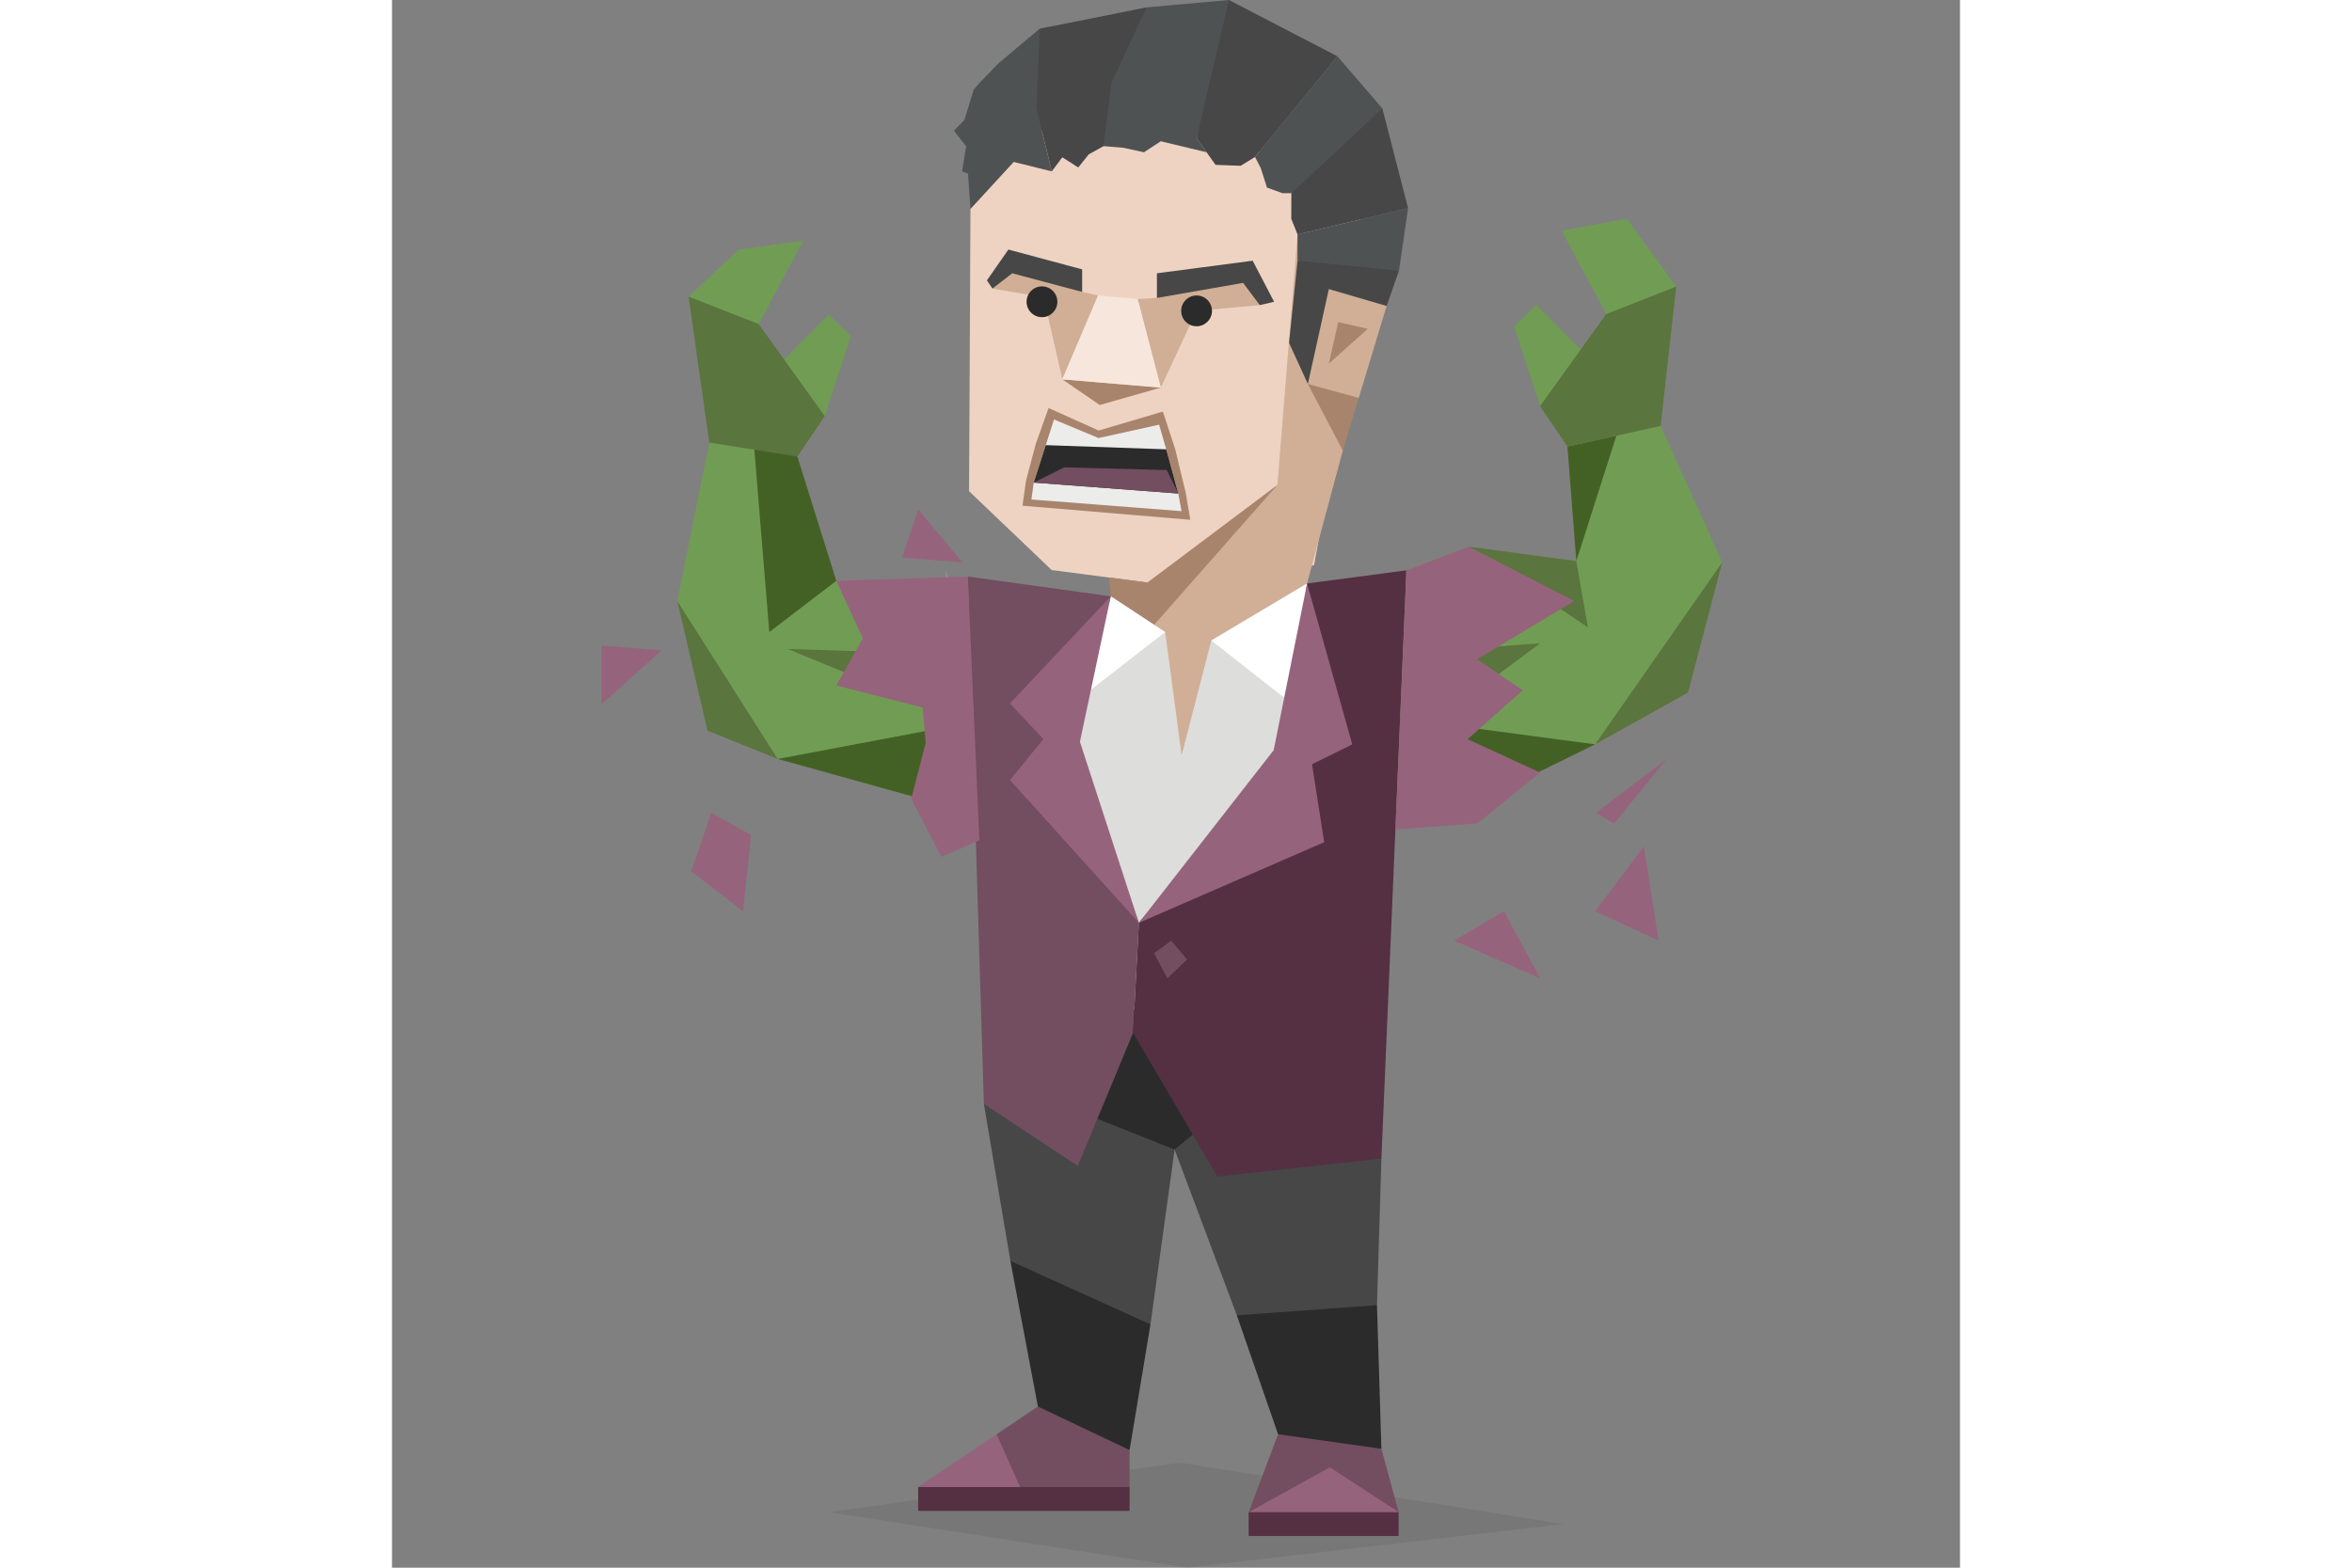 <svg id="arnold" xmlns="http://www.w3.org/2000/svg" width="150" height="100" viewBox="0 0 400 400"><rect x="0" y="0" width="400" height="400" fill="#808080" stroke="none"/><defs><style>.cls-1{fill:#d0af96;}.cls-2{fill:#efd3c2;}.cls-3{fill:#4f5253;}.cls-4{fill:#a9846c;}.cls-5{fill:#474747;}.cls-18,.cls-6{fill:#709d53;}.cls-7{fill:#446125;}.cls-19,.cls-8{fill:#5a753d;}.cls-13,.cls-9{fill:#2b2b2b;}.cls-10{fill:#f7e6dc;}.cls-11{fill:#ececeb;}.cls-12{fill:#734d60;}.cls-13{opacity:0.1;}.cls-14{fill:#dddddc;}.cls-14,.cls-15,.cls-18,.cls-19{fill-rule:evenodd;}.cls-15{fill:#fff;}.cls-16{fill:#543042;}.cls-17{fill:#96637c;}</style></defs><title>analysts_INTP_famous_fictional_bruce_banner</title><polygon class="cls-1" points="183.36 152.16 151.02 150.68 173.64 168.3 186.6 168.3 183.36 152.16"/><polygon class="cls-2" points="165.81 33.45 147.57 53.28 147.21 125.34 168.29 145.45 192.71 148.63 190.01 162.87 235.24 144.13 246.36 82.95 240.7 69.45 231 43.02 200.17 29.07 165.81 33.45"/><polygon class="cls-3" points="165.81 33.45 166.52 17.26 165.23 7.32 154.82 16.06 149.78 21.26 148.43 22.81 146 30.62 143.34 33.36 146.46 37.29 145.44 43.73 146.95 44.31 147.21 48.16 147.57 53.28 150.84 49.73 153.17 47.19 155.82 44.31 158.57 41.31 168.31 43.73 165.81 33.45"/><polygon class="cls-1" points="231 59.81 225.87 123.73 192.71 150.64 161.88 159.81 186.6 168.3 200.26 199.33 233.44 148.88 242.55 114.97 242.55 106.47 246.62 101.53 253.73 78.07 248.14 65.31 246.59 44.31 231 59.81"/><polygon class="cls-4" points="225.87 123.73 186.6 168.3 183.36 152.16 182.95 147.36 192.71 148.63 225.87 123.73"/><polygon class="cls-4" points="246.62 101.53 233.64 97.97 242.55 114.97 246.62 101.53"/><polygon class="cls-4" points="241.38 82.2 238.99 92.78 248.94 83.89 241.38 82.2"/><polygon class="cls-5" points="165.23 7.32 192.5 1.88 191.76 16.42 181.52 37.29 177.76 39.37 175.06 42.73 171 40.13 168.31 43.73 164.41 27.66 165.23 7.32"/><polygon class="cls-3" points="181.52 37.29 183.53 21.13 192.5 1.88 213.5 0 212.21 12.57 205.25 35.26 207.8 38.85 196.12 36.04 191.84 38.85 186.6 37.71 181.52 37.29"/><polygon class="cls-5" points="213.5 0 219.07 2.89 222.4 4.61 227.26 7.14 231.53 9.36 234.22 10.75 236.4 11.88 241.17 14.36 220.16 40.05 216.5 42.3 210.08 42.06 205.25 35.26 213.5 0"/><polygon class="cls-3" points="220.16 40.05 241.17 14.36 252.64 27.66 250.6 36.97 229.43 49.3 227.19 49.3 223.21 47.86 221.63 42.9 220.16 40.05"/><polygon class="cls-5" points="252.64 27.66 229.43 49.3 229.4 55.82 231 59.81 259.2 53.11 252.64 27.66"/><polygon class="cls-3" points="231 59.81 259.2 53.11 256.89 69.06 240.39 69.73 231 66.52 231 59.81"/><polygon class="cls-5" points="256.89 69.06 231 66.52 228.84 87.49 233.64 97.97 238.99 73.76 253.73 78.07 256.89 69.06"/><path class="cls-6" d="M323.63,108.67l-23.77,5.27.58,3.41,1.68,25.82-6.54.33-20.9-4-15.9,6L239,153.35l-37.61,46.83L149.6,148.06l-36.25.14-5.7-10.08-4.24-21.63L80.94,112.9l-8.16,40.45,9.39,29.73,16.21,10.57,37.77,7.19,17.75,8.59,15.84,5.82c4.35-1.29-10.53-6.85-6.1-6.87,23.05-.08,46-3.12,69.08-2.25,15.91.6,4.54-2.54,19.68,2.56l30.27-6.85L295.58,192l11.34-2L327.6,176l11.73-32.53Z"/><polygon class="cls-7" points="299.86 113.94 302.12 143.17 312.35 111.17 299.86 113.94"/><polygon class="cls-8" points="274.68 139.48 305.09 160.1 302.12 143.17 274.68 139.48"/><polygon class="cls-8" points="339.33 143.5 306.92 189.92 330.62 176.7 339.33 143.5"/><polygon class="cls-8" points="269.93 165.88 292.9 164.12 281.92 172.32 269.93 165.88"/><path class="cls-1" d="M232.72,206.13c5.59.21,11.22.62,16.82,1.26l9.24-61.87-25.73,55.32-52.71,3L195.78,207C208.08,206.32,220.38,205.66,232.72,206.13Z"/><polygon class="cls-7" points="306.92 189.92 255.51 183.08 282.67 201.84 306.92 189.92"/><polygon class="cls-7" points="149.87 207.95 152.06 194.13 145.54 184.74 98.39 193.65 149.87 207.95"/><polygon class="cls-1" points="180.34 203.86 149.87 207.95 145.54 184.74 180.34 203.86"/><polygon class="cls-8" points="136.16 166.72 100.94 165.58 120.56 173.68 136.16 166.72"/><polygon class="cls-8" points="98.39 193.65 72.78 153.35 80.49 186.42 98.39 193.65"/><polygon class="cls-7" points="92.22 112.08 96.25 161.27 113.35 148.2 103.41 116.49 92.22 112.08"/><polygon class="cls-1" points="180.34 203.86 185.1 189.77 186.6 168.3 179.78 187.92 180.34 203.86"/><polygon class="cls-1" points="208.15 189.77 211.29 187.59 214.81 190.78 209.91 193.65 208.15 189.77"/><polygon class="cls-1" points="156.39 181.22 159.89 178.96 161.88 183.08 158.5 185.07 156.39 181.22"/><polygon class="cls-1" points="145.54 184.74 141.34 145.15 142.19 168.73 145.54 184.74"/><polygon class="cls-1" points="171 96.79 180.12 75.39 176.06 74.48 158.64 66.52 153.17 73.64 166.24 75.84 171 96.79"/><polygon class="cls-1" points="196.12 98.9 205.25 79.32 221.38 77.85 218.57 69.08 195.13 76.02 190.22 76.31 196.12 98.9"/><circle class="cls-9" cx="165.81" cy="77" r="3.93"/><circle class="cls-9" cx="205.25" cy="79.32" r="3.93"/><polygon class="cls-5" points="195.13 76.02 195.13 69.73 219.56 66.52 225.03 77 221.38 77.85 217.12 72.18 195.13 76.02"/><polygon class="cls-5" points="176.06 74.48 176.06 68.73 157.24 63.67 151.77 71.53 153.17 73.64 158.22 69.73 176.06 74.48"/><polygon class="cls-4" points="171 96.79 196.12 98.9 180.54 103.34 171 96.79"/><polygon class="cls-10" points="171 96.79 180.12 75.39 190.22 76.31 196.12 98.9 171 96.79"/><polygon class="cls-4" points="167.49 104.11 164.23 113.25 161.75 122.59 160.83 129.03 203.66 132.63 202.45 125.59 199.8 114.62 196.65 105.01 180.28 109.85 167.49 104.11"/><polygon class="cls-11" points="168.88 107.03 166.78 113.58 163.71 123.13 163.12 127.45 201.41 130.42 200.58 125.92 197.51 114.65 195.69 108.36 180.24 111.77 168.88 107.03"/><polygon class="cls-9" points="166.78 113.58 197.51 114.65 200.58 125.92 163.71 123.13 166.78 113.58"/><polygon class="cls-12" points="171.46 119.25 163.71 123.13 200.58 125.92 197.64 119.93 171.46 119.25"/><polygon class="cls-13" points="111.54 385.84 201.06 373.2 298.76 388.88 202.88 400 111.54 385.84"/><polygon class="cls-5" points="150.99 281.65 157.75 321.73 175.58 346.87 193.49 337.92 199.65 293.31 183.66 271.17 150.99 281.65"/><polygon class="cls-5" points="199.65 293.31 230.6 252.53 252.4 295.62 251.27 333.02 235.71 348.41 215.52 335.61 199.65 293.31"/><polygon class="cls-9" points="199.65 293.31 178.67 284.97 180.02 259.73 189.57 244.81 210.55 284.28 199.65 293.31"/><polygon class="cls-14" points="183.36 152.16 197.24 161.28 201.44 192.72 209.01 163.43 233.44 148.88 238.68 260.6 185.52 257.39 168.31 247.26 171.59 186.57 183.36 152.16"/><polygon class="cls-15" points="173.47 179.7 197.24 161.28 183.36 152.16 173.47 179.7"/><polygon class="cls-15" points="230.8 180.53 209.01 163.43 233.44 148.88 230.8 180.53"/><polygon class="cls-12" points="183.36 152.16 146.89 147.1 150.99 281.65 174.95 297.5 189.05 263.54 190.53 235.46 173.47 190.28 183.36 152.16"/><polygon class="cls-16" points="233.44 148.88 258.78 145.52 252.4 295.62 210.55 300.2 189.05 263.54 190.53 235.46 226.94 192.43 233.44 148.88"/><polygon class="cls-17" points="183.36 152.16 157.65 179.48 166.16 188.59 157.65 199.04 190.53 235.46 175.49 189.26 183.36 152.16"/><polygon class="cls-17" points="233.44 148.88 244.97 189.94 234.7 195 237.81 214.89 190.53 235.46 224.92 191.41 233.44 148.88"/><polygon class="cls-12" points="198.79 240.01 194.4 243.21 197.8 249.62 202.83 244.81 198.79 240.01"/><polygon class="cls-9" points="215.52 335.61 251.27 333.02 252.4 369.66 235.71 370.16 226.04 365.95 215.52 335.61"/><polygon class="cls-9" points="193.49 337.92 157.75 321.73 164.77 358.87 174.48 369.99 188.16 369.99 193.49 337.92"/><polygon class="cls-12" points="226.04 365.95 218.54 385.84 256.81 385.84 252.4 369.66 226.04 365.95"/><polygon class="cls-12" points="164.77 358.87 154.25 365.95 142.13 379.94 165.91 381.46 188.16 379.43 188.16 369.99 164.77 358.87"/><polygon class="cls-17" points="218.54 385.84 239.25 374.38 256.81 385.84 237.67 388.88 218.54 385.84"/><polygon class="cls-17" points="134.22 379.43 154.25 365.95 160.68 380.45 134.22 379.43"/><rect class="cls-16" x="218.54" y="385.84" width="38.26" height="6.07"/><rect class="cls-16" x="134.22" y="379.43" width="53.94" height="6.07"/><polygon class="cls-17" points="146.89 147.1 113.35 148.2 120.1 162.87 113.35 174.91 135.37 180.53 136.16 189.49 132.46 203.86 140.17 218.65 149.84 214.39 146.89 147.1"/><polygon class="cls-17" points="258.78 145.52 274.68 139.48 301.61 153.35 276.82 168.22 288.48 176.12 274.39 188.61 292.9 197.13 276.9 210.08 255.97 211.63 258.78 145.52"/><polygon class="cls-17" points="81.46 207.39 76.32 222.3 89.54 232.5 91.62 213.06 81.46 207.39"/><polygon class="cls-17" points="306.92 232.5 319.35 215.98 323.13 240.01 306.92 232.5"/><polygon class="cls-17" points="307.15 207.39 325.18 193.65 311.76 210.14 307.15 207.39"/><polygon class="cls-17" points="68.78 165.93 53.47 164.7 53.47 179.7 68.78 165.93"/><polygon class="cls-17" points="130.11 142.26 134.22 130.01 145.54 143.5 130.11 142.26"/><polygon class="cls-17" points="283.68 232.5 270.94 240.01 292.9 249.62 283.68 232.5"/><polygon class="cls-18" points="90.5 95.61 110.4 106.18 117.03 85.82 111.38 80.29 97.63 94.17 90.5 95.61"/><polygon class="cls-19" points="103.41 116.49 80.94 112.9 75.67 75.69 89.5 68.87 93.52 82.68 110.4 106.17 103.41 116.49"/><polygon class="cls-18" points="93.52 82.68 104.9 61.42 88.47 63.67 75.67 75.69 93.52 82.68"/><polygon class="cls-18" points="312.77 93.06 292.88 103.62 286.24 83.27 291.89 77.73 305.64 91.62 312.77 93.06"/><polygon class="cls-19" points="299.86 113.94 323.63 108.67 327.6 73.13 313.78 66.31 309.75 80.13 292.87 103.62 299.86 113.94"/><polygon class="cls-18" points="309.75 80.13 298.38 58.87 315.02 55.82 327.6 73.13 309.75 80.13"/></svg>